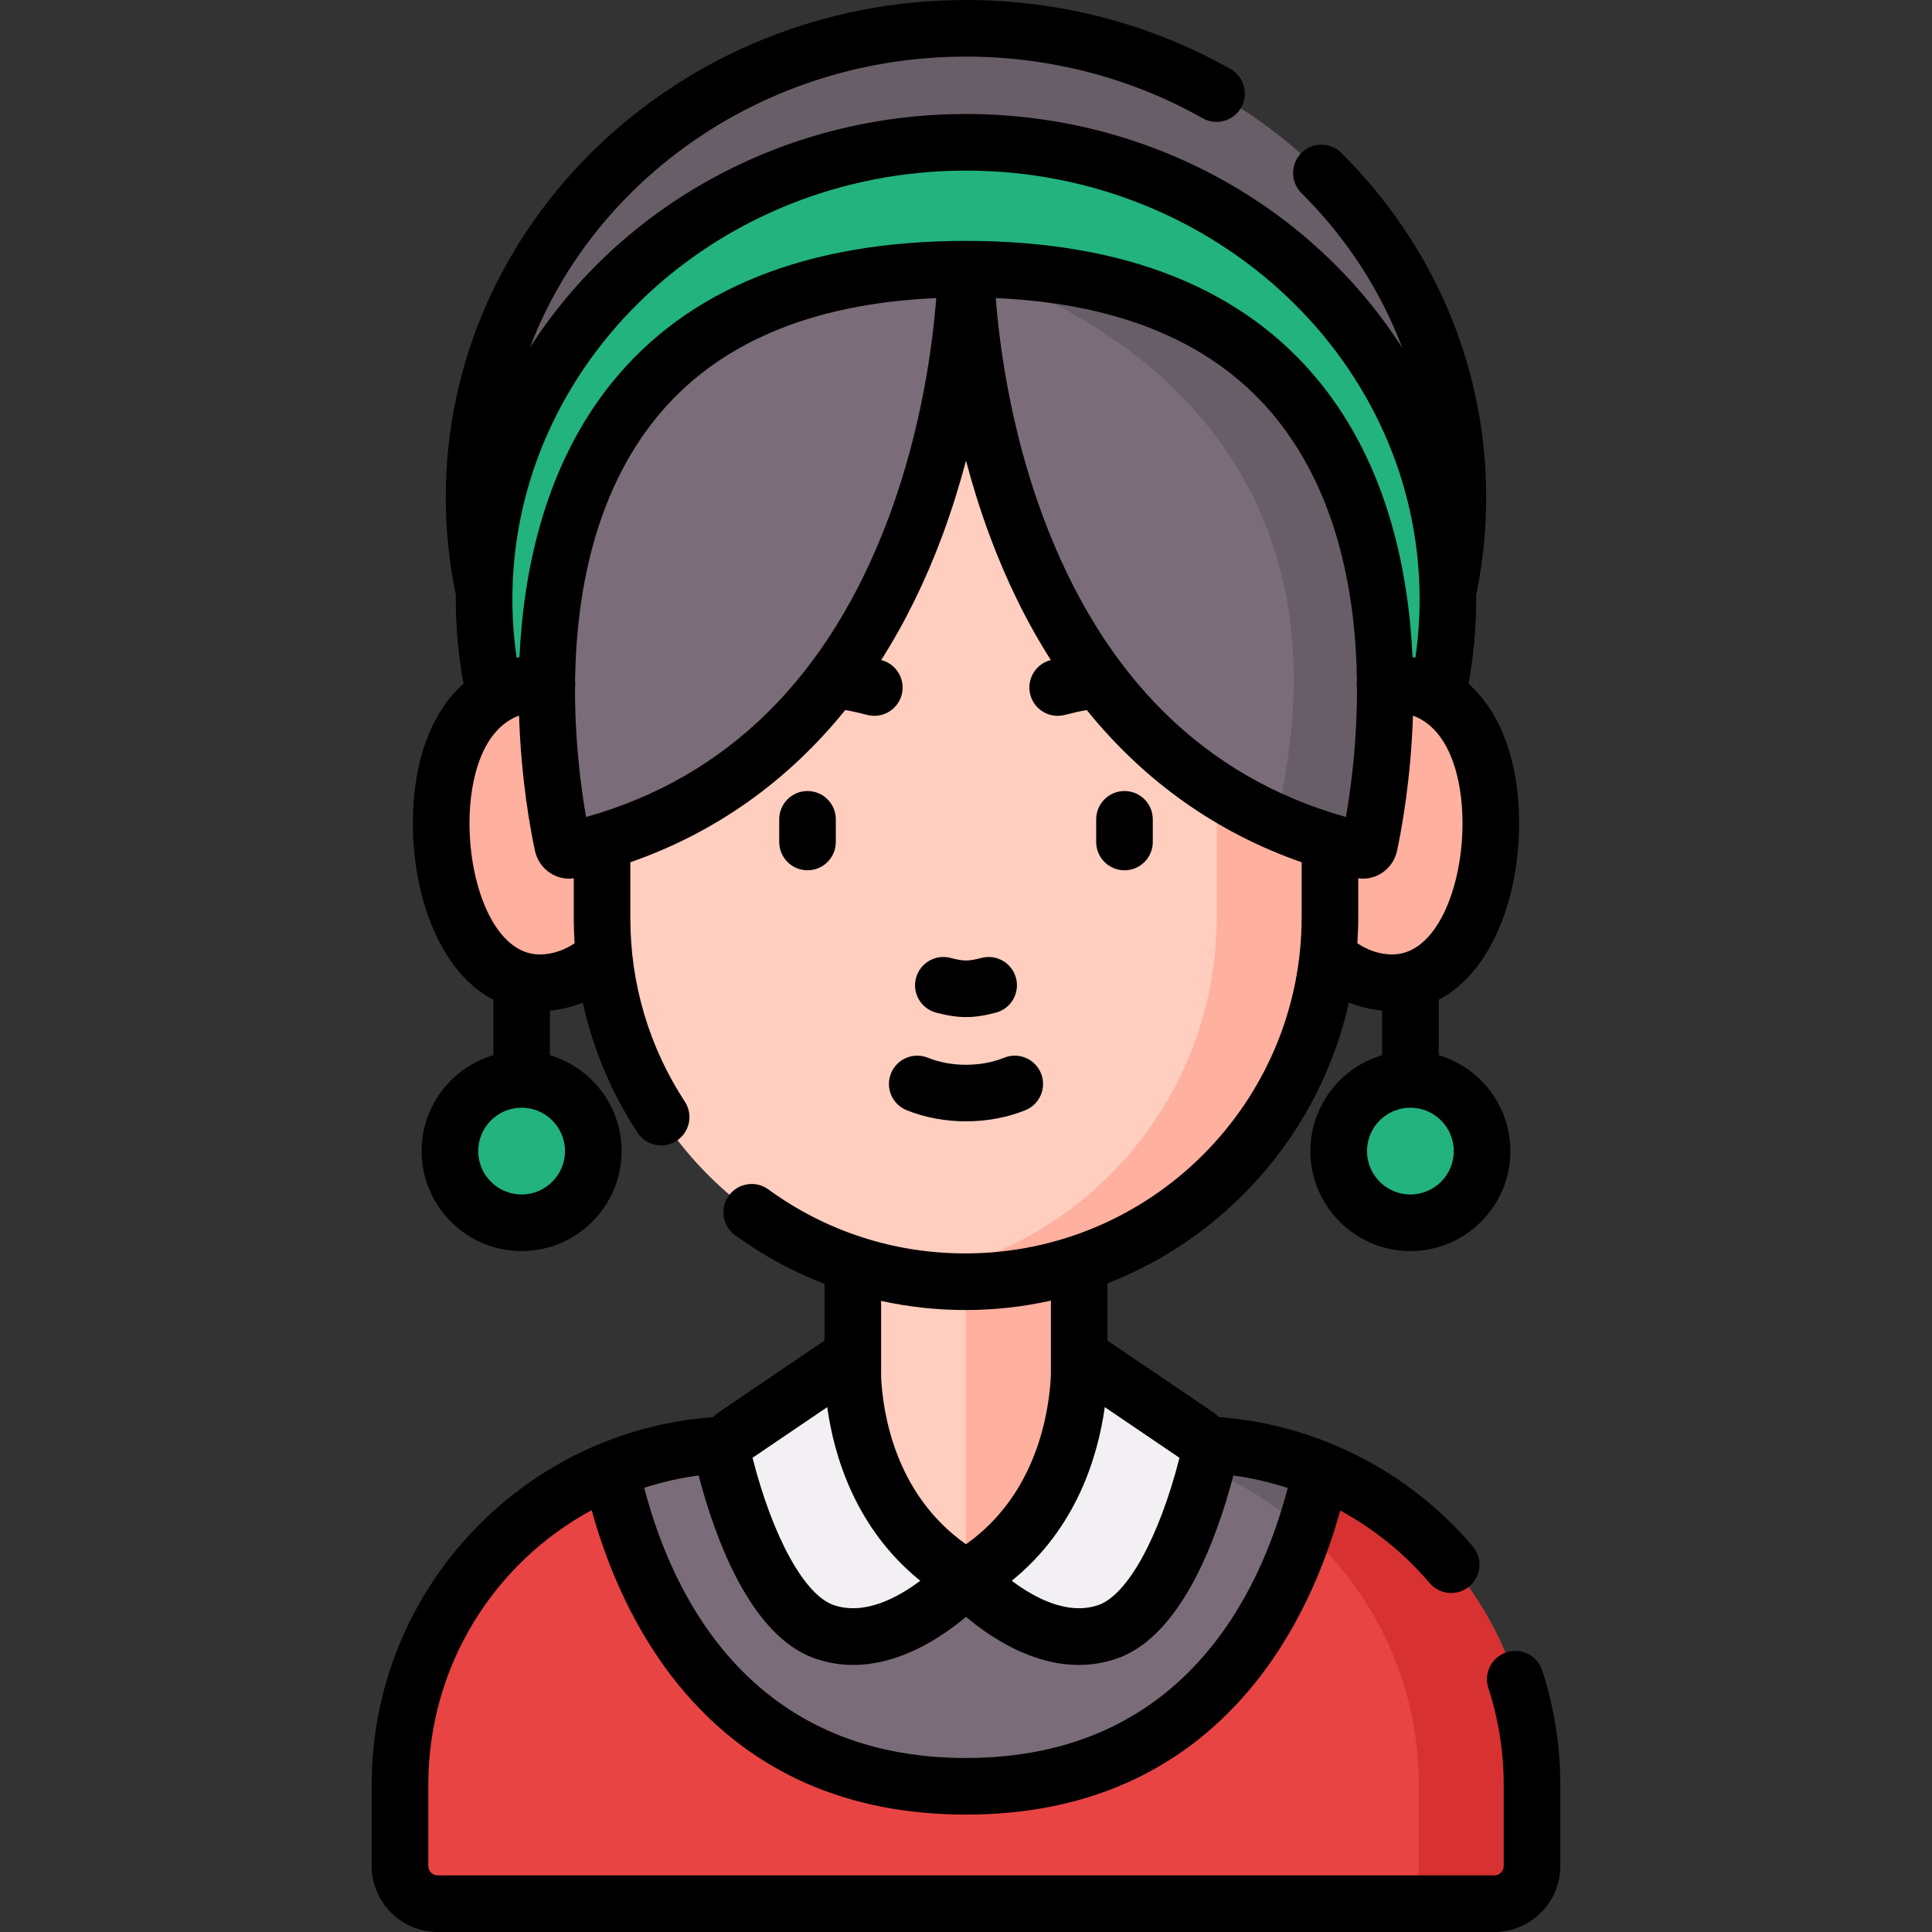 <svg id="Layer_1" enable-background="new 0 0 512 512" height="512" viewBox="0 0 512 512" width="512" xmlns="http://www.w3.org/2000/svg"><rect x="0" y="0" width="512" height="512" fill="#333333" stroke="none"/><g><ellipse cx="256" cy="131.75" fill="#685e68" rx="130.363" ry="124.25"/><path d="m396 504.5h-280c-5.523 0-10-4.477-10-10v-21.448c0-49.87 40.427-90.297 90.297-90.297h119.406c49.87 0 90.297 40.427 90.297 90.297v21.448c0 5.523-4.477 10-10 10z" fill="#e94444"/><path d="m315.703 382.755h-30c49.87 0 90.297 40.427 90.297 90.297v21.448c0 5.523-4.477 10-10 10h30c5.523 0 10-4.477 10-10v-21.448c0-49.869-40.427-90.297-90.297-90.297z" fill="#d83131"/><path d="m256 473.385c67.808 0 88.165-55.94 94.101-83.839-10.603-4.372-22.217-6.79-34.398-6.79h-119.406c-12.181 0-23.795 2.418-34.398 6.79 5.936 27.898 26.293 83.839 94.101 83.839z" fill="#7a6d79"/><path d="m285.708 382.755c23.042.001 44.063 8.637 60.016 22.843 1.97-5.877 3.379-11.362 4.377-16.053-10.603-4.372-22.217-6.79-34.398-6.79z" fill="#685e68"/><path d="m226 320.612h60v97.564h-60z" fill="#ffcebf"/><path d="m256 320.612h30v97.564h-30z" fill="#ffb09e"/><path d="m226 359.247s-2.871 39.777 30 58.929c0 0-18.691 20.871-37.598 14.241-14.98-5.253-23.457-33.195-26.331-44.574-.725-2.869.428-5.878 2.877-7.539z" fill="#f3f0f3"/><path d="m286 359.247s2.871 39.777-30 58.929c0 0 18.691 20.871 37.598 14.241 14.98-5.253 23.457-33.195 26.331-44.574.725-2.869-.428-5.878-2.877-7.539z" fill="#f3f0f3"/><ellipse cx="256" cy="158.807" fill="#22b37f" rx="127.712" ry="121.096"/><g fill="#ffb09e"><path d="m172.894 220.824c0 21.879-13.38 39.615-29.885 39.615s-26.093-20.369-26.093-42.248 9.588-36.983 26.093-36.983 29.885 17.738 29.885 39.616z"/><path d="m339.106 220.824c0 21.879 13.38 39.615 29.885 39.615s26.093-20.369 26.093-42.248-9.588-36.983-26.093-36.983-29.885 17.738-29.885 39.616z"/></g><path d="m159.546 243.397v-65.633c0-53.27 43.184-96.454 96.454-96.454s96.454 43.184 96.454 96.454v65.27c0 53.371-43.265 96.636-96.636 96.636-53.17 0-96.272-43.103-96.272-96.273z" fill="#ffcebf"/><path d="m256 81.31c-5.103 0-10.112.4-15 1.163 46.146 7.206 81.455 47.124 81.455 95.292v65.27c0 48.263-35.382 88.259-81.621 95.473 4.883.763 9.887 1.163 14.985 1.163 53.371 0 96.636-43.266 96.636-96.636v-65.27c0-53.271-43.184-96.455-96.455-96.455z" fill="#ffb09e"/><path d="m256 71.337s-.517 129.955-104.805 153.964c-.935.215-1.869-.394-2.076-1.351-3.663-16.93-28.789-152.613 106.881-152.613z" fill="#7a6d79"/><path d="m256 71.337s.517 129.955 104.805 153.964c.935.215 1.869-.394 2.076-1.351 3.663-16.93 28.789-152.613-106.881-152.613z" fill="#7a6d79"/><path d="m256 71.337s111.052 27.634 82.012 146.416c6.987 3.097 14.565 5.654 22.793 7.548.935.215 1.869-.394 2.076-1.351 3.663-16.93 28.789-152.613-106.881-152.613z" fill="#685e68"/><circle cx="138.231" cy="305.051" fill="#22b37f" r="19"/><circle cx="373.769" cy="305.051" fill="#22b37f" r="19"/><g><path d="m408.691 442.684c-1.285-3.938-5.519-6.089-9.457-4.803-3.938 1.285-6.088 5.52-4.803 9.457 2.699 8.271 4.068 16.921 4.068 25.712v21.45c0 1.378-1.121 2.5-2.5 2.5h-279.999c-1.379 0-2.5-1.122-2.5-2.5v-21.45c0-31.5 17.399-58.847 43.296-72.839 3.964 14.324 11.209 32.473 24.378 47.941 18.492 21.72 43.667 32.733 74.825 32.733 31.002 0 56.086-10.907 74.556-32.417 13.329-15.524 20.643-33.815 24.624-48.163 8.926 4.843 16.988 11.323 23.682 19.209 1.483 1.748 3.596 2.646 5.722 2.646 1.715 0 3.439-.585 4.85-1.782 3.158-2.68 3.545-7.413.864-10.571-16.932-19.948-41.276-32.304-67.227-34.255-.558-.527-1.16-1.015-1.809-1.454l-27.761-18.827v-15.16c32.001-12.466 56.365-40.321 63.961-74.426 2.835 1.145 5.786 1.86 8.808 2.128v11.825c-10.97 3.243-19 13.405-19 25.412 0 14.612 11.888 26.5 26.5 26.5s26.5-11.888 26.5-26.5c0-12.008-8.03-22.169-19-25.412v-14.681c14.031-7.336 21.311-27.141 21.311-46.768 0-16.51-4.93-29.441-13.414-37.01 1.355-7.348 2.046-14.86 2.046-22.373 0-.417-.012-.831-.017-1.247.046-.167.092-.335.127-.508 1.686-8.281 2.54-16.794 2.54-25.302 0-34.178-13.633-66.574-38.387-91.221-2.937-2.923-7.686-2.913-10.606.023-2.923 2.936-2.913 7.684.022 10.607 11.991 11.939 21.025 25.92 26.753 41.075-23.732-37.152-66.692-62.022-115.644-62.022-48.899 0-91.817 24.816-115.567 61.9 17.117-44.923 62.459-77.111 115.567-77.111 22.123 0 43.808 5.647 62.71 16.333 3.604 2.038 8.182.768 10.22-2.839 2.038-3.606.768-8.181-2.839-10.22-21.15-11.955-45.387-18.274-70.091-18.274-76.018 0-137.862 59.103-137.862 131.75 0 8.715.896 17.43 2.666 25.903-.004.385-.015.768-.015 1.154 0 7.514.69 15.023 2.045 22.374-8.484 7.569-13.413 20.499-13.413 37.009 0 19.627 7.279 39.432 21.311 46.768v14.681c-10.97 3.243-19 13.405-19 25.412 0 14.612 11.888 26.5 26.5 26.5s26.5-11.888 26.5-26.5c0-12.008-8.03-22.169-19-25.412v-11.825c2.994-.266 5.918-.971 8.73-2.099 2.677 12.211 7.551 23.865 14.471 34.437 1.439 2.199 3.837 3.394 6.282 3.394 1.409 0 2.834-.396 4.101-1.226 3.466-2.269 4.437-6.917 2.168-10.383-9.442-14.424-14.433-31.208-14.433-48.537v-14.887c22.543-7.863 41.702-21.473 56.942-40.334 1.69.281 3.585.697 5.819 1.281.635.166 1.272.245 1.899.245 3.33 0 6.371-2.235 7.252-5.607 1.047-4.008-1.354-8.105-5.362-9.152-.028-.007-.054-.014-.082-.021 6.306-9.895 11.733-20.909 16.219-33.001 2.521-6.797 4.581-13.473 6.263-19.844 1.682 6.371 3.741 13.047 6.263 19.844 4.486 12.092 9.913 23.106 16.219 33.001-.028.007-.054.014-.083.021-4.008 1.047-6.408 5.144-5.361 9.152.881 3.373 3.922 5.607 7.252 5.607.627 0 1.265-.08 1.9-.245 2.243-.586 4.129-1.004 5.816-1.284 15.241 18.863 34.4 32.474 56.945 40.337v14.517c0 49.152-39.983 89.14-89.13 89.14-18.915 0-36.964-5.864-52.195-16.959-3.348-2.439-8.038-1.703-10.479 1.646-2.438 3.348-1.701 8.04 1.646 10.478 7.389 5.382 15.349 9.694 23.707 12.919v15.017l-27.763 18.826c-.653.443-1.26.936-1.822 1.468-23.977 1.785-46.255 12.215-63.047 29.637-17.649 18.311-27.369 42.407-27.369 67.848v21.45c0 9.649 7.851 17.5 17.5 17.5h280c9.649 0 17.5-7.851 17.5-17.5v-21.45c0-10.374-1.618-20.591-4.809-30.366zm-23.421-137.633c0 6.341-5.159 11.5-11.5 11.5s-11.5-5.159-11.5-11.5 5.159-11.5 11.5-11.5 11.5 5.159 11.5 11.5zm-16.28-52.111c-3.728 0-6.863-1.358-9.277-2.973.152-2.294.237-4.605.237-6.937v-10.278c.417.057.835.095 1.251.095 1.727 0 3.421-.489 4.918-1.44 2.079-1.32 3.57-3.46 4.092-5.872 1.11-5.132 3.686-18.678 4.235-35.891 9.569 3.508 13.134 16.378 13.134 28.545 0 17.082-6.953 34.751-18.59 34.751zm-233.202-94.133c0-62.637 53.927-113.596 120.212-113.596s120.212 50.959 120.212 113.596c0 5.182-.379 10.361-1.113 15.469-.253-.047-.504-.098-.76-.139-1.116-23.689-6.971-51.007-24.431-72.649-20.155-24.982-51.75-37.65-93.907-37.65s-73.752 12.667-93.907 37.65c-17.46 21.642-23.315 48.96-24.431 72.649-.255.041-.507.092-.759.139-.736-5.109-1.116-10.286-1.116-15.469zm13.942 146.244c0 6.341-5.159 11.5-11.5 11.5s-11.5-5.159-11.5-11.5 5.159-11.5 11.5-11.5 11.5 5.159 11.5 11.5zm-6.72-52.111c-11.637 0-18.59-17.668-18.59-34.75 0-12.167 3.565-25.037 13.134-28.545.549 17.213 3.125 30.759 4.235 35.891.521 2.411 2.013 4.551 4.092 5.872 1.497.951 3.191 1.44 4.918 1.44.416 0 .833-.038 1.251-.096v10.648c0 2.202.082 4.395.219 6.579-2.411 1.608-5.542 2.961-9.259 2.961zm92.515-115.834c-15.766 42.201-42.734 68.887-80.212 79.407-1.324-7.562-2.974-19.931-2.928-34.224.014-.102.034-.202.044-.305.051-.554.035-1.098-.031-1.629.314-22.374 4.921-49.061 21.369-69.45 15.937-19.753 40.924-30.467 74.341-31.902-.871 11.46-3.661 34.222-12.583 58.103zm40.95 0c-8.922-23.881-11.712-46.643-12.582-58.103 33.417 1.436 58.404 12.149 74.341 31.902 16.449 20.389 21.056 47.076 21.369 69.45-.067.53-.082 1.074-.031 1.629.01.104.03.204.044.307.045 14.292-1.604 26.66-2.928 34.222-37.48-10.521-64.448-37.206-80.213-79.407zm-20.475 328.779c-57.133 0-77.837-43.066-85.277-71.611 4.637-1.49 9.452-2.598 14.42-3.259 4.203 16.104 13.563 42.444 30.778 48.48 3.458 1.212 6.869 1.73 10.182 1.73 12.521-.002 23.57-7.415 29.897-12.747 6.327 5.333 17.375 12.747 29.898 12.747 3.312 0 6.725-.519 10.182-1.73 17.212-6.035 26.572-32.367 30.775-48.469 4.91.668 9.73 1.777 14.407 3.299-7.41 28.363-28.09 71.56-85.262 71.56zm-12.121-46.969c-5.87 4.412-14.799 9.297-22.995 6.423-7.696-2.698-16.104-17.993-21.459-39.01l19.8-13.426c1.799 12.962 7.471 32.132 24.654 46.013zm48.896-46.013 19.8 13.426c-5.354 21.016-13.763 36.311-21.459 39.01-8.198 2.875-17.128-2.012-22.996-6.423 17.184-13.881 22.856-33.051 24.655-46.013zm-36.955-25.733c7.788 0 15.376-.866 22.68-2.495v19.785c-.448 9.532-3.638 31.426-22.503 44.784-18.845-13.308-22.065-34.859-22.509-44.539.002-.079.012-.156.012-.235v-19.715c7.261 1.587 14.729 2.415 22.32 2.415z"/><path d="m248.105 268.368c2.988.78 5.441 1.17 7.895 1.17s4.906-.39 7.895-1.17c4.008-1.047 6.408-5.144 5.362-9.152-1.046-4.007-5.145-6.405-9.151-5.362-3.492.912-4.719.912-8.211 0-4.006-1.043-8.104 1.354-9.151 5.362s1.354 8.105 5.361 9.152z"/><path d="m221.5 223.132v-6c0-4.142-3.357-7.5-7.5-7.5s-7.5 3.358-7.5 7.5v6c0 4.142 3.357 7.5 7.5 7.5s7.5-3.358 7.5-7.5z"/><path d="m305.5 223.132v-6c0-4.142-3.357-7.5-7.5-7.5s-7.5 3.358-7.5 7.5v6c0 4.142 3.357 7.5 7.5 7.5s7.5-3.358 7.5-7.5z"/><path d="m236.13 284.44c-1.558 3.838.29 8.212 4.128 9.77 4.855 1.971 10.299 2.956 15.742 2.956s10.888-.985 15.742-2.956c3.838-1.558 5.686-5.933 4.128-9.771-1.557-3.837-5.93-5.687-9.771-4.128-6.134 2.49-14.063 2.491-20.199 0-3.839-1.557-8.212.291-9.77 4.129z"/></g></g></svg>